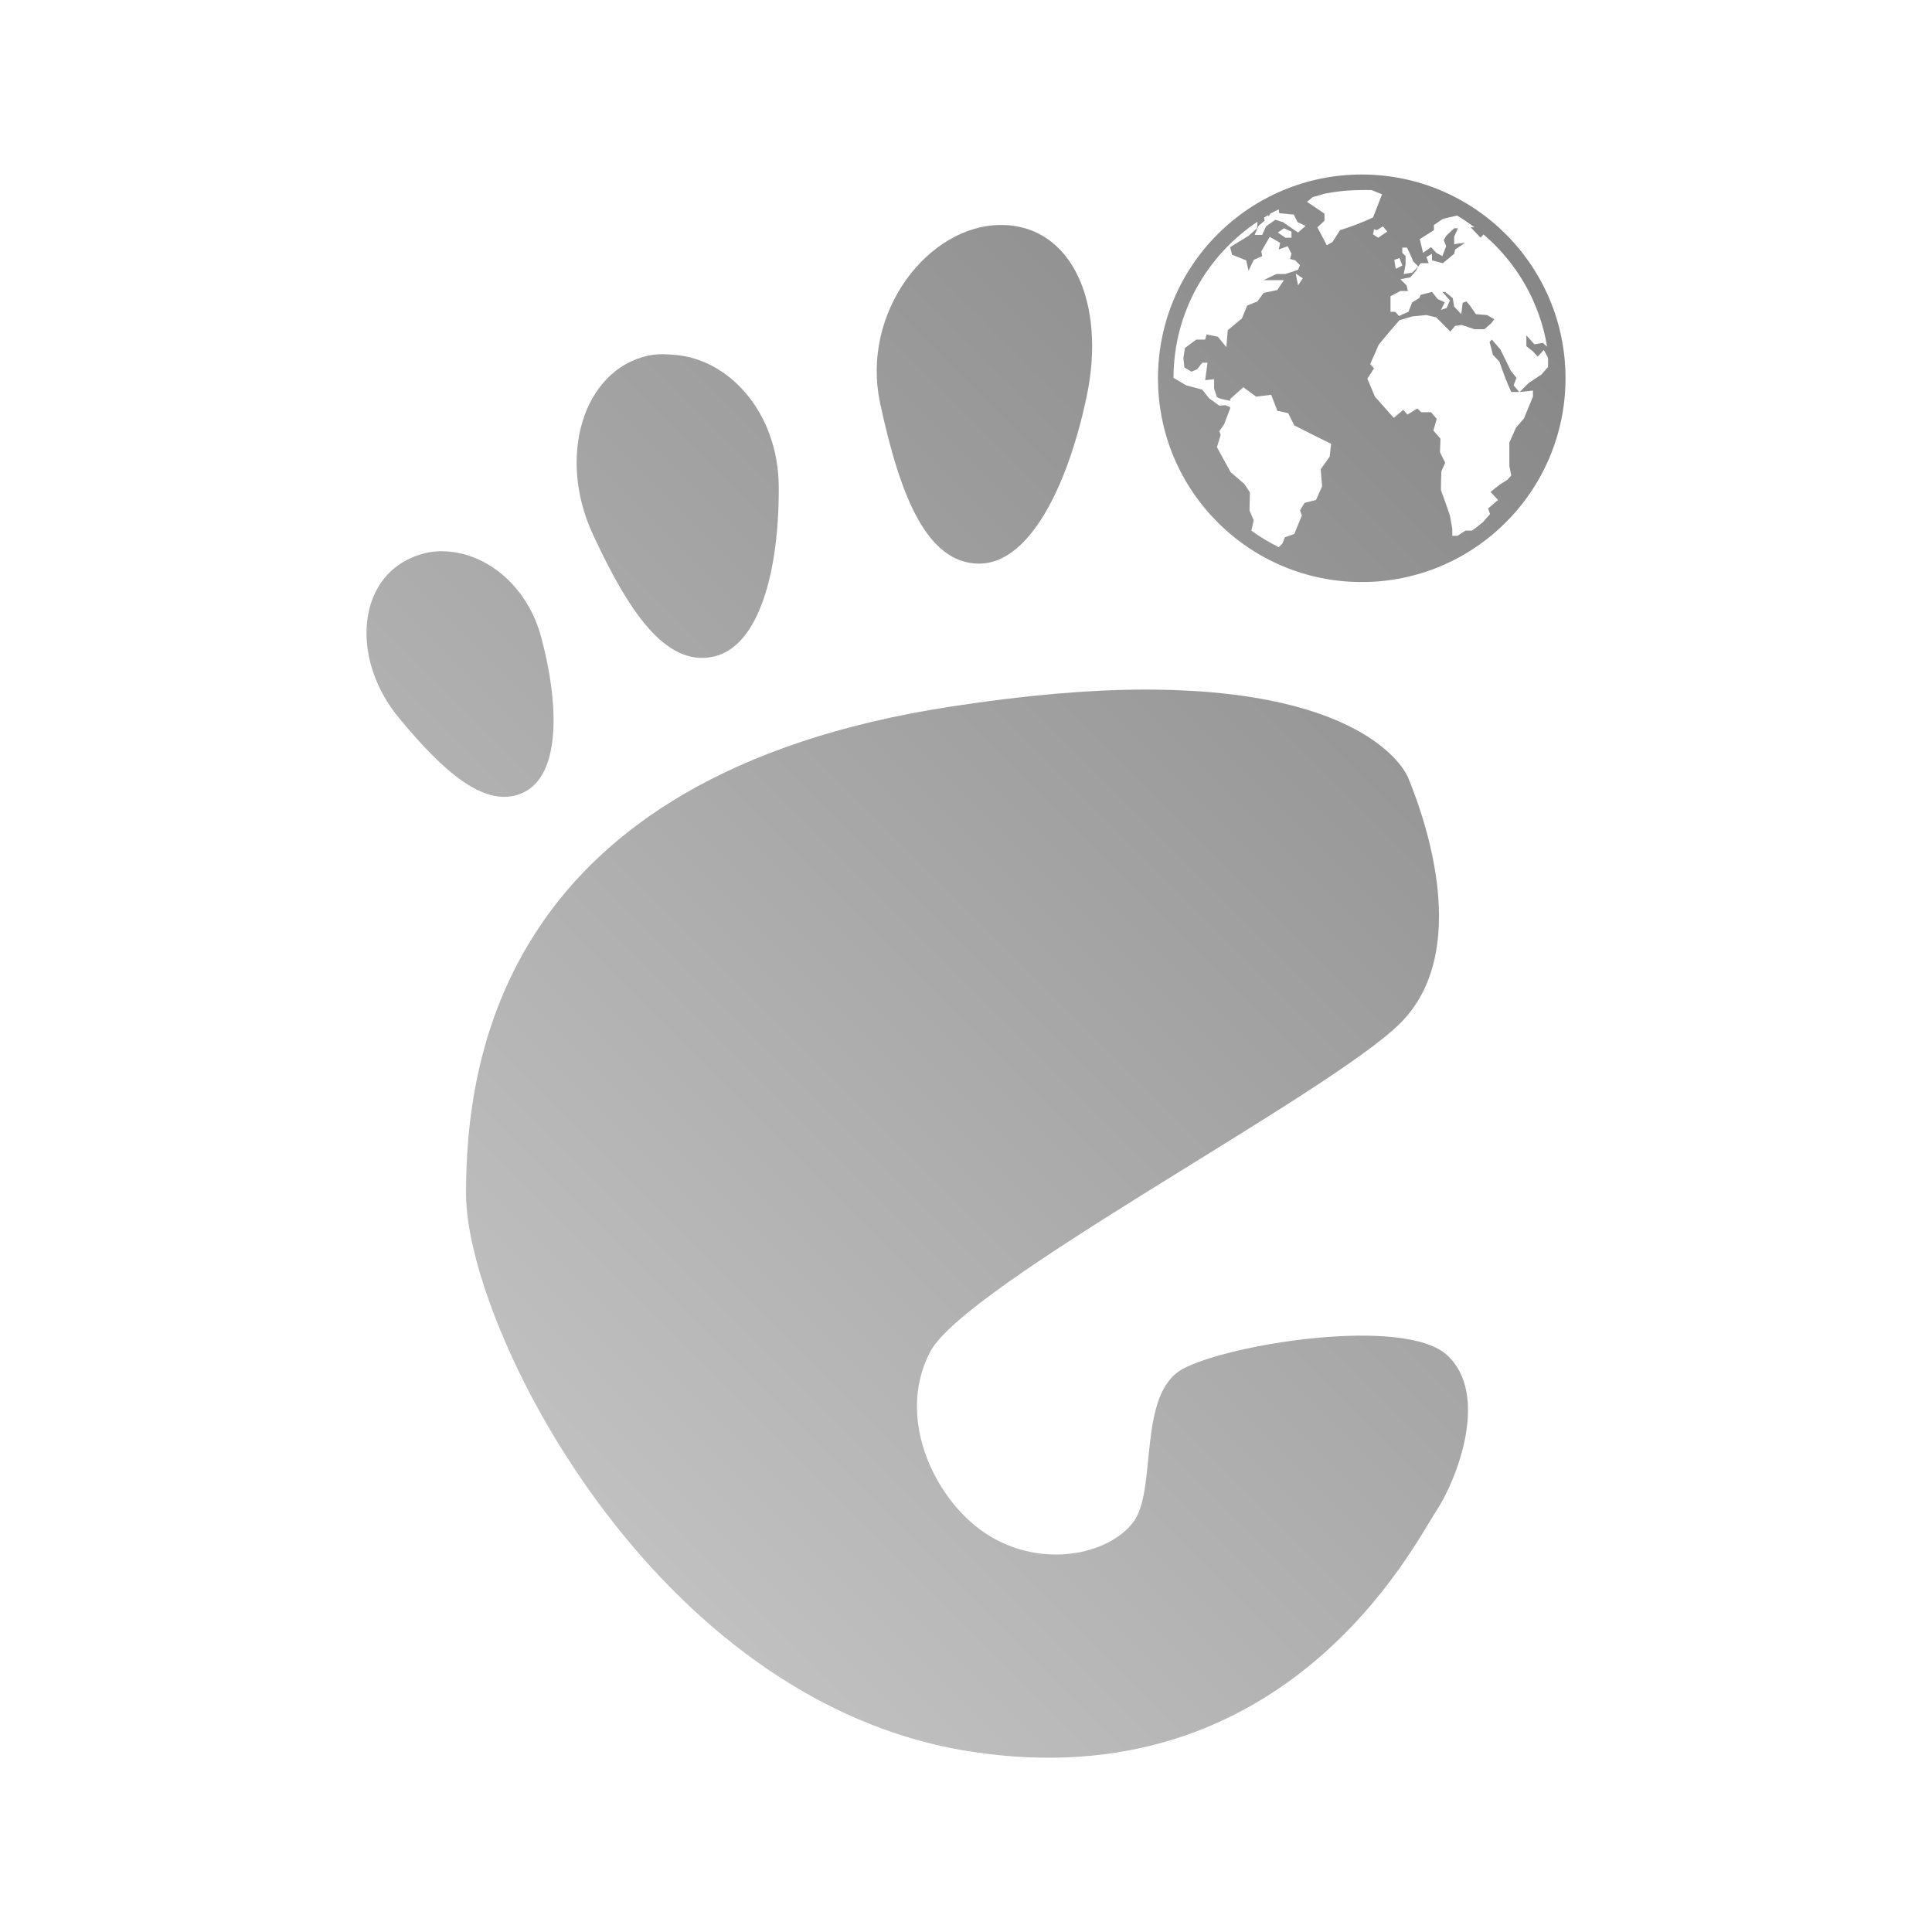 <?xml version="1.0" encoding="UTF-8" standalone="no"?>
<svg xmlns:dc="http://purl.org/dc/elements/1.1/"
     xmlns:cc="http://creativecommons.org/ns#"
     xmlns:rdf="http://www.w3.org/1999/02/22-rdf-syntax-ns#"
     xmlns:svg="http://www.w3.org/2000/svg"
     xmlns="http://www.w3.org/2000/svg"
     xmlns:xlink="http://www.w3.org/1999/xlink"
     width="128" height="128" version="1.1">
    <title>Galeon Icon</title>
    <desc>This icon is a part of Clarity icon theme for gtk</desc>
    <defs>
        <linearGradient x1="0" y1="128" x2="128" y2="0" id="gradient" gradientUnits="userSpaceOnUse">
            <stop id="start" style="stop-color:#dbdbdb;stop-opacity:1" offset="0" />
            <stop id="stop" style="stop-color:#757575;stop-opacity:1" offset="1" />
        </linearGradient>
    </defs>
    <path d="m 90.219,11.562 c -7.455,0 -13.5,6.045 -13.5,13.5 0,7.455 6.045,13.5 13.5,13.5 7.454,0 13.5,-6.045 13.5,-13.5 0,-7.455 -6.046,-13.5 -13.5,-13.5 z m 0,1.031 c 0.22,0 0.439,-0.011 0.656,0 l 0.688,0.281 -0.594,1.531 c -0.73,0.338 -1.42,0.606 -2.188,0.844 l -0.5,0.781 -0.375,0.219 -0.625,-1.188 0.469,-0.438 0,-0.469 -1.156,-0.781 0.375,-0.312 0.656,-0.188 0.094,-0.031 c 0.812,-0.166 1.639,-0.25 2.5,-0.25 z m -5.5,1.281 0.031,0.25 0.969,0.094 0.25,0.5 0.531,0.25 -0.5,0.438 c -0.332,-0.225 -0.669,-0.462 -1,-0.688 L 84.5,14.562 C 84.282,14.708 84.089,14.848 83.875,15 l -0.25,0.562 -0.5,0 0.25,-0.594 L 83.781,14.625 83.75,14.406 c 0.088,-0.054 0.191,-0.105 0.281,-0.156 l 0.031,0.094 0.094,-0.188 c 0.183,-0.102 0.374,-0.189 0.562,-0.281 z m 11.812,0.406 c 0.405,0.237 0.782,0.501 1.156,0.781 l -0.25,0 0.656,0.688 0.188,-0.219 c 2.198,1.863 3.724,4.468 4.219,7.438 -0.093,-0.087 -0.186,-0.163 -0.281,-0.25 l -0.562,0.094 -0.531,-0.594 0,0.719 0.438,0.344 0.312,0.344 0.406,-0.438 c 0.1,0.188 0.182,0.344 0.281,0.531 l 0,0.594 -0.438,0.5 -0.844,0.562 -0.594,0.594 c 0.29,-0.021 0.579,-0.056 0.875,-0.094 l 0,0.406 -0.594,1.438 -0.531,0.625 -0.438,0.969 0,1.562 0.125,0.625 -0.25,0.281 -0.531,0.344 -0.594,0.469 0.5,0.531 -0.656,0.562 0.125,0.375 -0.469,0.531 c -0.239,0.202 -0.464,0.378 -0.719,0.562 l -0.438,0 -0.531,0.344 -0.344,0 0,-0.469 -0.156,-0.875 c -0.192,-0.565 -0.39,-1.127 -0.594,-1.688 0,-0.414 0.006,-0.836 0.031,-1.25 l 0.25,-0.562 -0.344,-0.688 0.031,-0.906 -0.469,-0.531 0.219,-0.781 -0.375,-0.438 -0.656,0 -0.25,-0.25 -0.656,0.406 -0.281,-0.312 -0.625,0.531 c -0.422,-0.478 -0.827,-0.928 -1.25,-1.406 l -0.5,-1.188 0.438,-0.688 -0.25,-0.281 0.562,-1.281 c 0.449,-0.558 0.901,-1.087 1.375,-1.625 l 0.844,-0.25 0.938,-0.094 0.656,0.156 0.938,0.938 0.312,-0.375 0.438,-0.062 0.844,0.281 0.656,0 0.438,-0.375 L 99,21.156 98.531,20.875 l -0.75,-0.062 c -0.207,-0.287 -0.379,-0.589 -0.625,-0.844 l -0.25,0.094 -0.094,0.75 -0.469,-0.5 L 96.25,19.75 l -0.5,-0.406 -0.188,0 0.5,0.562 -0.219,0.5 -0.375,0.125 0.25,-0.5 -0.469,-0.219 -0.375,-0.469 -0.75,0.188 -0.094,0.219 -0.469,0.281 -0.25,0.625 -0.625,0.281 -0.25,-0.281 -0.312,0 0,-1.031 0.656,-0.344 0.5,0 -0.094,-0.375 L 92.781,18.5 93.438,18.375 93.812,17.938 93.969,17.656 93.562,18.062 93,18.156 93.125,17.5 l 0,-0.531 -0.219,-0.219 0,-0.344 0.312,0 c 0.146,0.298 0.289,0.595 0.406,0.906 l 0.344,0.344 0.156,-0.219 0.531,0 -0.156,-0.406 0.375,-0.219 0,0.438 0.719,0.188 0.75,-0.625 0.062,-0.281 0.656,-0.438 c -0.234,0.029 -0.49,0.032 -0.719,0.094 l 0,-0.5 0.25,-0.562 -0.25,0 -0.531,0.5 -0.156,0.281 0.156,0.406 -0.25,0.656 L 95.156,16.75 94.812,16.375 94.281,16.75 94.062,15.844 95,15.25 95,14.906 95.594,14.5 l 0.938,-0.219 z m -13.219,0.406 -0.031,0.438 -0.562,0.5 -1.219,0.75 0.125,0.5 0.938,0.375 0.156,0.688 0.344,-0.719 0.562,-0.25 -0.062,-0.312 0.562,-0.969 0.688,0.406 -0.094,0.438 0.594,-0.219 0.25,0.5 -0.094,0.344 L 85.812,17.25 86.125,17.562 86,17.875 l -0.844,0.281 -0.594,0 -0.844,0.406 1.344,0 -0.438,0.656 -0.906,0.188 -0.406,0.562 L 82.625,20.25 82.281,21.094 81.344,21.875 81.25,23 80.688,22.312 79.938,22.156 79.844,22.5 l -0.594,0 -0.75,0.562 -0.094,0.656 0.062,0.625 0.469,0.281 0.375,-0.156 0.344,-0.438 0.344,0 c -0.05,0.394 -0.106,0.762 -0.156,1.156 l 0.594,-0.062 0,0.625 0.188,0.562 c 0.241,0.148 0.604,0.172 0.875,0.25 l 0,-0.125 0.875,-0.781 0.844,0.625 1,-0.125 0.406,1.062 0.719,0.156 0.406,0.812 c 0.81,0.417 1.621,0.814 2.438,1.219 L 88.094,30.25 87.5,31.094 l 0.094,1.125 -0.406,0.906 -0.75,0.188 -0.312,0.5 0.125,0.344 -0.5,1.219 -0.625,0.219 L 84.969,36 l -0.25,0.25 c -0.634,-0.312 -1.245,-0.683 -1.812,-1.094 L 83.062,34.469 82.781,33.812 82.812,32.625 82.438,32.062 81.531,31.281 80.625,29.625 l 0.25,-0.812 -0.094,-0.25 0.312,-0.438 0.406,-1.062 0,-0.094 -0.312,-0.125 -0.406,0.031 -0.688,-0.5 -0.438,-0.562 -1.062,-0.281 -0.844,-0.5 c 0.005,-4.324 2.219,-8.113 5.562,-10.344 z m -17,0.219 c -4.763,0 -9.305,5.738 -8,11.812 1.266,5.906 3.014,10.625 6.562,10.625 3.306,0 5.859,-5.071 7.125,-11.094 1.279,-6.078 -0.927,-11.344 -5.688,-11.344 z M 91.625,15 91.906,15.344 91.312,15.75 90.969,15.531 91.031,15.188 91.219,15.25 91.625,15 z m -6.562,0.125 0.5,0.219 0,0.406 -0.406,0 -0.5,-0.344 0.406,-0.281 z m 7.656,1.969 0.188,0.5 -0.438,0.219 -0.094,-0.594 0.344,-0.125 z M 85.844,18.125 86.312,18.438 86,18.906 85.844,18.125 z m 13,4.375 -0.156,0.156 0.219,0.844 0.438,0.469 c 0.241,0.696 0.465,1.335 0.781,2 0.18,0 0.356,0.012 0.531,0 l -0.375,-0.438 0.188,-0.5 -0.375,-0.469 -0.688,-1.406 L 98.844,22.5 z M 43.75,23.469 c -0.271,0.009 -0.542,0.034 -0.812,0.094 -4.329,0.962 -6.036,6.724 -3.656,11.844 2.312,4.974 4.772,8.813 8,8.094 3.005,-0.667 4.345,-5.658 4.312,-11.25 C 51.568,27.314 48.259,23.689 44.531,23.5 44.265,23.486 44.021,23.46 43.75,23.469 z m -14.844,13.062 c -0.659,0.053 -1.31,0.243 -1.938,0.562 -3.348,1.71 -3.603,6.743 -0.562,10.438 2.953,3.588 5.85,6.21 8.344,4.938 2.331,-1.185 2.336,-5.609 1.125,-10.188 -0.916,-3.47 -3.61,-5.604 -6.312,-5.75 -0.225,-0.012 -0.437,-0.018 -0.656,0 z m 46.875,9.156 C 72.256,45.694 68.057,46.035 63,46.812 33.154,51.398 30.875,70.357 30.875,79.094 c 0,8.74 12.322,33.628 33.344,36.938 21.022,3.303 29.488,-13.751 30.906,-15.875 1.418,-2.124 3.583,-7.775 0.75,-10.375 -2.833,-2.597 -14.427,-0.748 -17.5,0.906 -3.073,1.655 -1.661,8.06 -3.312,10.188 -1.655,2.121 -5.926,3.03 -9.469,0.906 C 62.051,99.651 59.264,94.054 61.625,89.562 63.989,85.074 88.057,72.502 92.781,67.781 c 4.724,-4.728 1.679,-13.448 0.5,-16.281 0,0 -2.226,-5.841 -17.5,-5.812 z" style="fill:url(#gradient);fill-opacity:1;stroke:none" />
</svg>